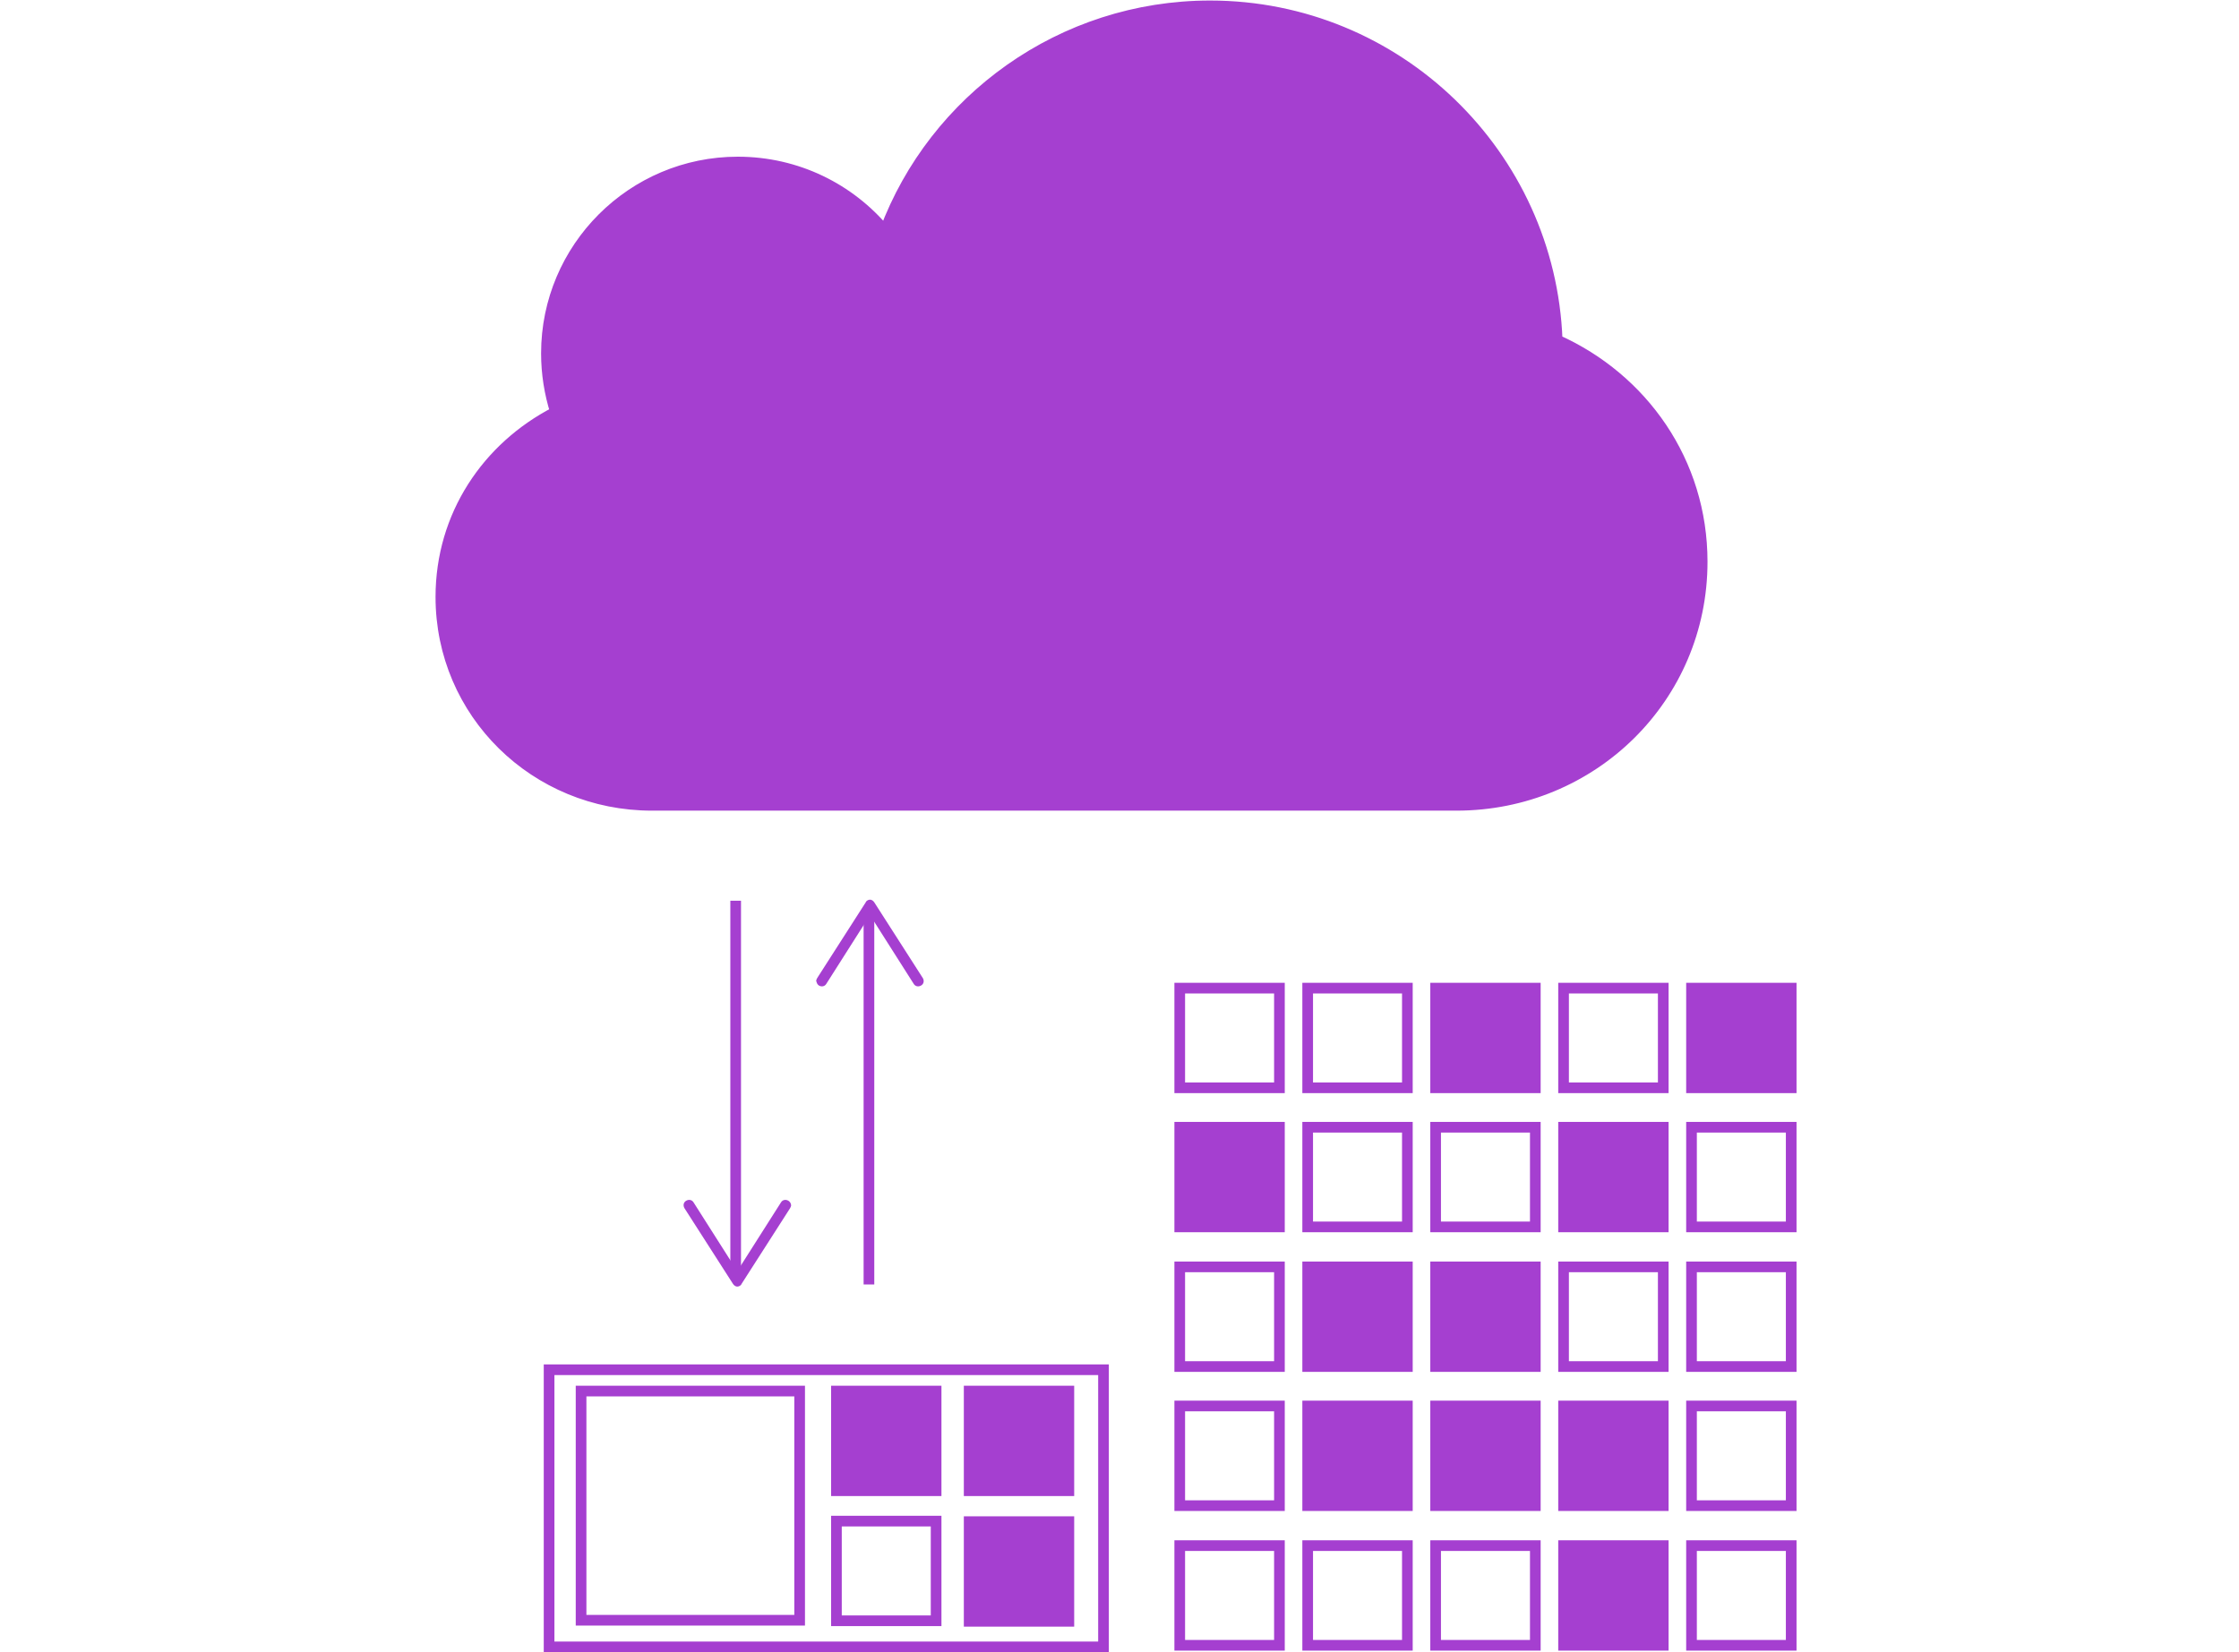 <?xml version="1.0" encoding="utf-8"?>
<!-- Generator: Adobe Illustrator 19.0.0, SVG Export Plug-In . SVG Version: 6.00 Build 0)  -->
<svg version="1.1" id="Слой_1" xmlns="http://www.w3.org/2000/svg" xmlns:xlink="http://www.w3.org/1999/xlink" x="0px" y="0px"
	 viewBox="0 0 420 310" style="enable-background:new 0 0 420 310;" xml:space="preserve">
<style type="text/css">
	.st0{fill:none;stroke:#A53FD0;stroke-width:2;stroke-miterlimit:10;}
	.st1{fill:#A53FD0;stroke:#A53FD0;stroke-width:2;stroke-miterlimit:10;}
	.st2{fill:#A53FD0;}
</style>
<rect id="XMLID_34_" x="221.3" y="185.4" class="st0" width="18.7" height="18.7"/>
<rect id="XMLID_33_" x="245.3" y="185.4" class="st0" width="18.7" height="18.7"/>
<rect id="XMLID_32_" x="269.3" y="185.4" class="st1" width="18.7" height="18.7"/>
<rect id="XMLID_31_" x="293.3" y="185.4" class="st0" width="18.7" height="18.7"/>
<rect id="XMLID_25_" x="317.3" y="185.4" class="st1" width="18.7" height="18.7"/>
<rect id="XMLID_17_" x="221.3" y="211.5" class="st1" width="18.7" height="18.7"/>
<rect id="XMLID_13_" x="245.3" y="211.5" class="st0" width="18.7" height="18.7"/>
<rect id="XMLID_12_" x="269.3" y="211.5" class="st0" width="18.7" height="18.7"/>
<rect id="XMLID_11_" x="293.3" y="211.5" class="st1" width="18.7" height="18.7"/>
<rect id="XMLID_10_" x="317.3" y="211.5" class="st0" width="18.7" height="18.7"/>
<rect id="XMLID_18_" x="221.3" y="237.7" class="st0" width="18.7" height="18.7"/>
<rect id="XMLID_9_" x="245.3" y="237.7" class="st1" width="18.7" height="18.7"/>
<rect id="XMLID_8_" x="269.3" y="237.7" class="st1" width="18.7" height="18.7"/>
<rect id="XMLID_7_" x="293.3" y="237.7" class="st0" width="18.7" height="18.7"/>
<rect id="XMLID_14_" x="317.3" y="237.7" class="st0" width="18.7" height="18.7"/>
<rect id="XMLID_24_" x="221.3" y="263.8" class="st0" width="18.7" height="18.7"/>
<rect id="XMLID_23_" x="245.3" y="263.8" class="st1" width="18.7" height="18.7"/>
<rect id="XMLID_22_" x="269.3" y="263.8" class="st1" width="18.7" height="18.7"/>
<rect id="XMLID_6_" x="293.3" y="263.8" class="st1" width="18.7" height="18.7"/>
<rect id="XMLID_15_" x="317.3" y="263.8" class="st0" width="18.7" height="18.7"/>
<rect id="XMLID_30_" x="221.3" y="290" class="st0" width="18.7" height="18.7"/>
<rect id="XMLID_29_" x="245.3" y="290" class="st0" width="18.7" height="18.7"/>
<rect id="XMLID_28_" x="269.3" y="290" class="st0" width="18.7" height="18.7"/>
<rect id="XMLID_27_" x="293.3" y="290" class="st1" width="18.7" height="18.7"/>
<rect id="XMLID_26_" x="317.3" y="290" class="st0" width="18.7" height="18.7"/>
<path id="XMLID_124_" class="st1" d="M292.1,63.8c-1.3-34.8-30-62.7-65.1-62.7c-27.9,0-51.8,17.6-61,42.2
	c-6.6-7.9-16.5-12.9-27.6-12.9c-19.8,0-35.9,16.1-35.9,35.9c0,3.8,0.6,7.5,1.7,11c-12.8,6.6-21.5,19.4-21.5,34.7
	c0,21.8,17.7,39.1,39.6,39.1h150.9c25.5,0,46.1-20.2,46.1-45.7C319.3,86.6,308.1,71,292.1,63.8z"/>
<g id="XMLID_146_">
	<g id="XMLID_125_">
		<g id="XMLID_46_">
			<line id="XMLID_49_" class="st0" x1="163" y1="171" x2="163" y2="241"/>
			<g id="XMLID_47_">
				<path id="XMLID_48_" class="st2" d="M153.6,184.9c0.5,0.3,1.1,0.2,1.4-0.3l8.2-12.9l8.2,12.9c0.3,0.5,0.9,0.6,1.4,0.3
					c0.5-0.3,0.6-0.9,0.3-1.4l-9.1-14.2c-0.2-0.3-0.5-0.5-0.8-0.5s-0.7,0.2-0.8,0.5l-9.1,14.2c-0.1,0.2-0.2,0.4-0.2,0.5
					C153.2,184.4,153.3,184.7,153.6,184.9z"/>
			</g>
		</g>
	</g>
	<g id="XMLID_147_">
		<g id="XMLID_41_">
			<line id="XMLID_44_" class="st0" x1="138" y1="239" x2="138" y2="169"/>
			<g id="XMLID_42_">
				<path id="XMLID_43_" class="st2" d="M147.9,225.3c-0.5-0.3-1.1-0.2-1.4,0.3l-8.2,12.9l-8.2-12.9c-0.3-0.5-0.9-0.6-1.4-0.3
					c-0.5,0.3-0.6,0.9-0.3,1.4l9.1,14.2c0.2,0.3,0.5,0.5,0.8,0.5s0.7-0.2,0.8-0.5l9.1-14.2c0.1-0.2,0.2-0.4,0.2-0.5
					C148.4,225.8,148.2,225.5,147.9,225.3z"/>
			</g>
		</g>
	</g>
</g>
<rect id="XMLID_326_" x="103" y="257" class="st0" width="104" height="52"/>
<rect id="XMLID_327_" x="109" y="261" class="st0" width="41" height="43"/>
<rect id="XMLID_181_" x="181.8" y="261" class="st1" width="18.7" height="18.7"/>
<rect id="XMLID_179_" x="156.9" y="261" class="st1" width="18.7" height="18.7"/>
<rect id="XMLID_175_" x="156.9" y="285.4" class="st0" width="18.7" height="18.7"/>
<rect id="XMLID_171_" x="181.8" y="285.5" class="st1" width="18.7" height="18.7"/>
</svg>
